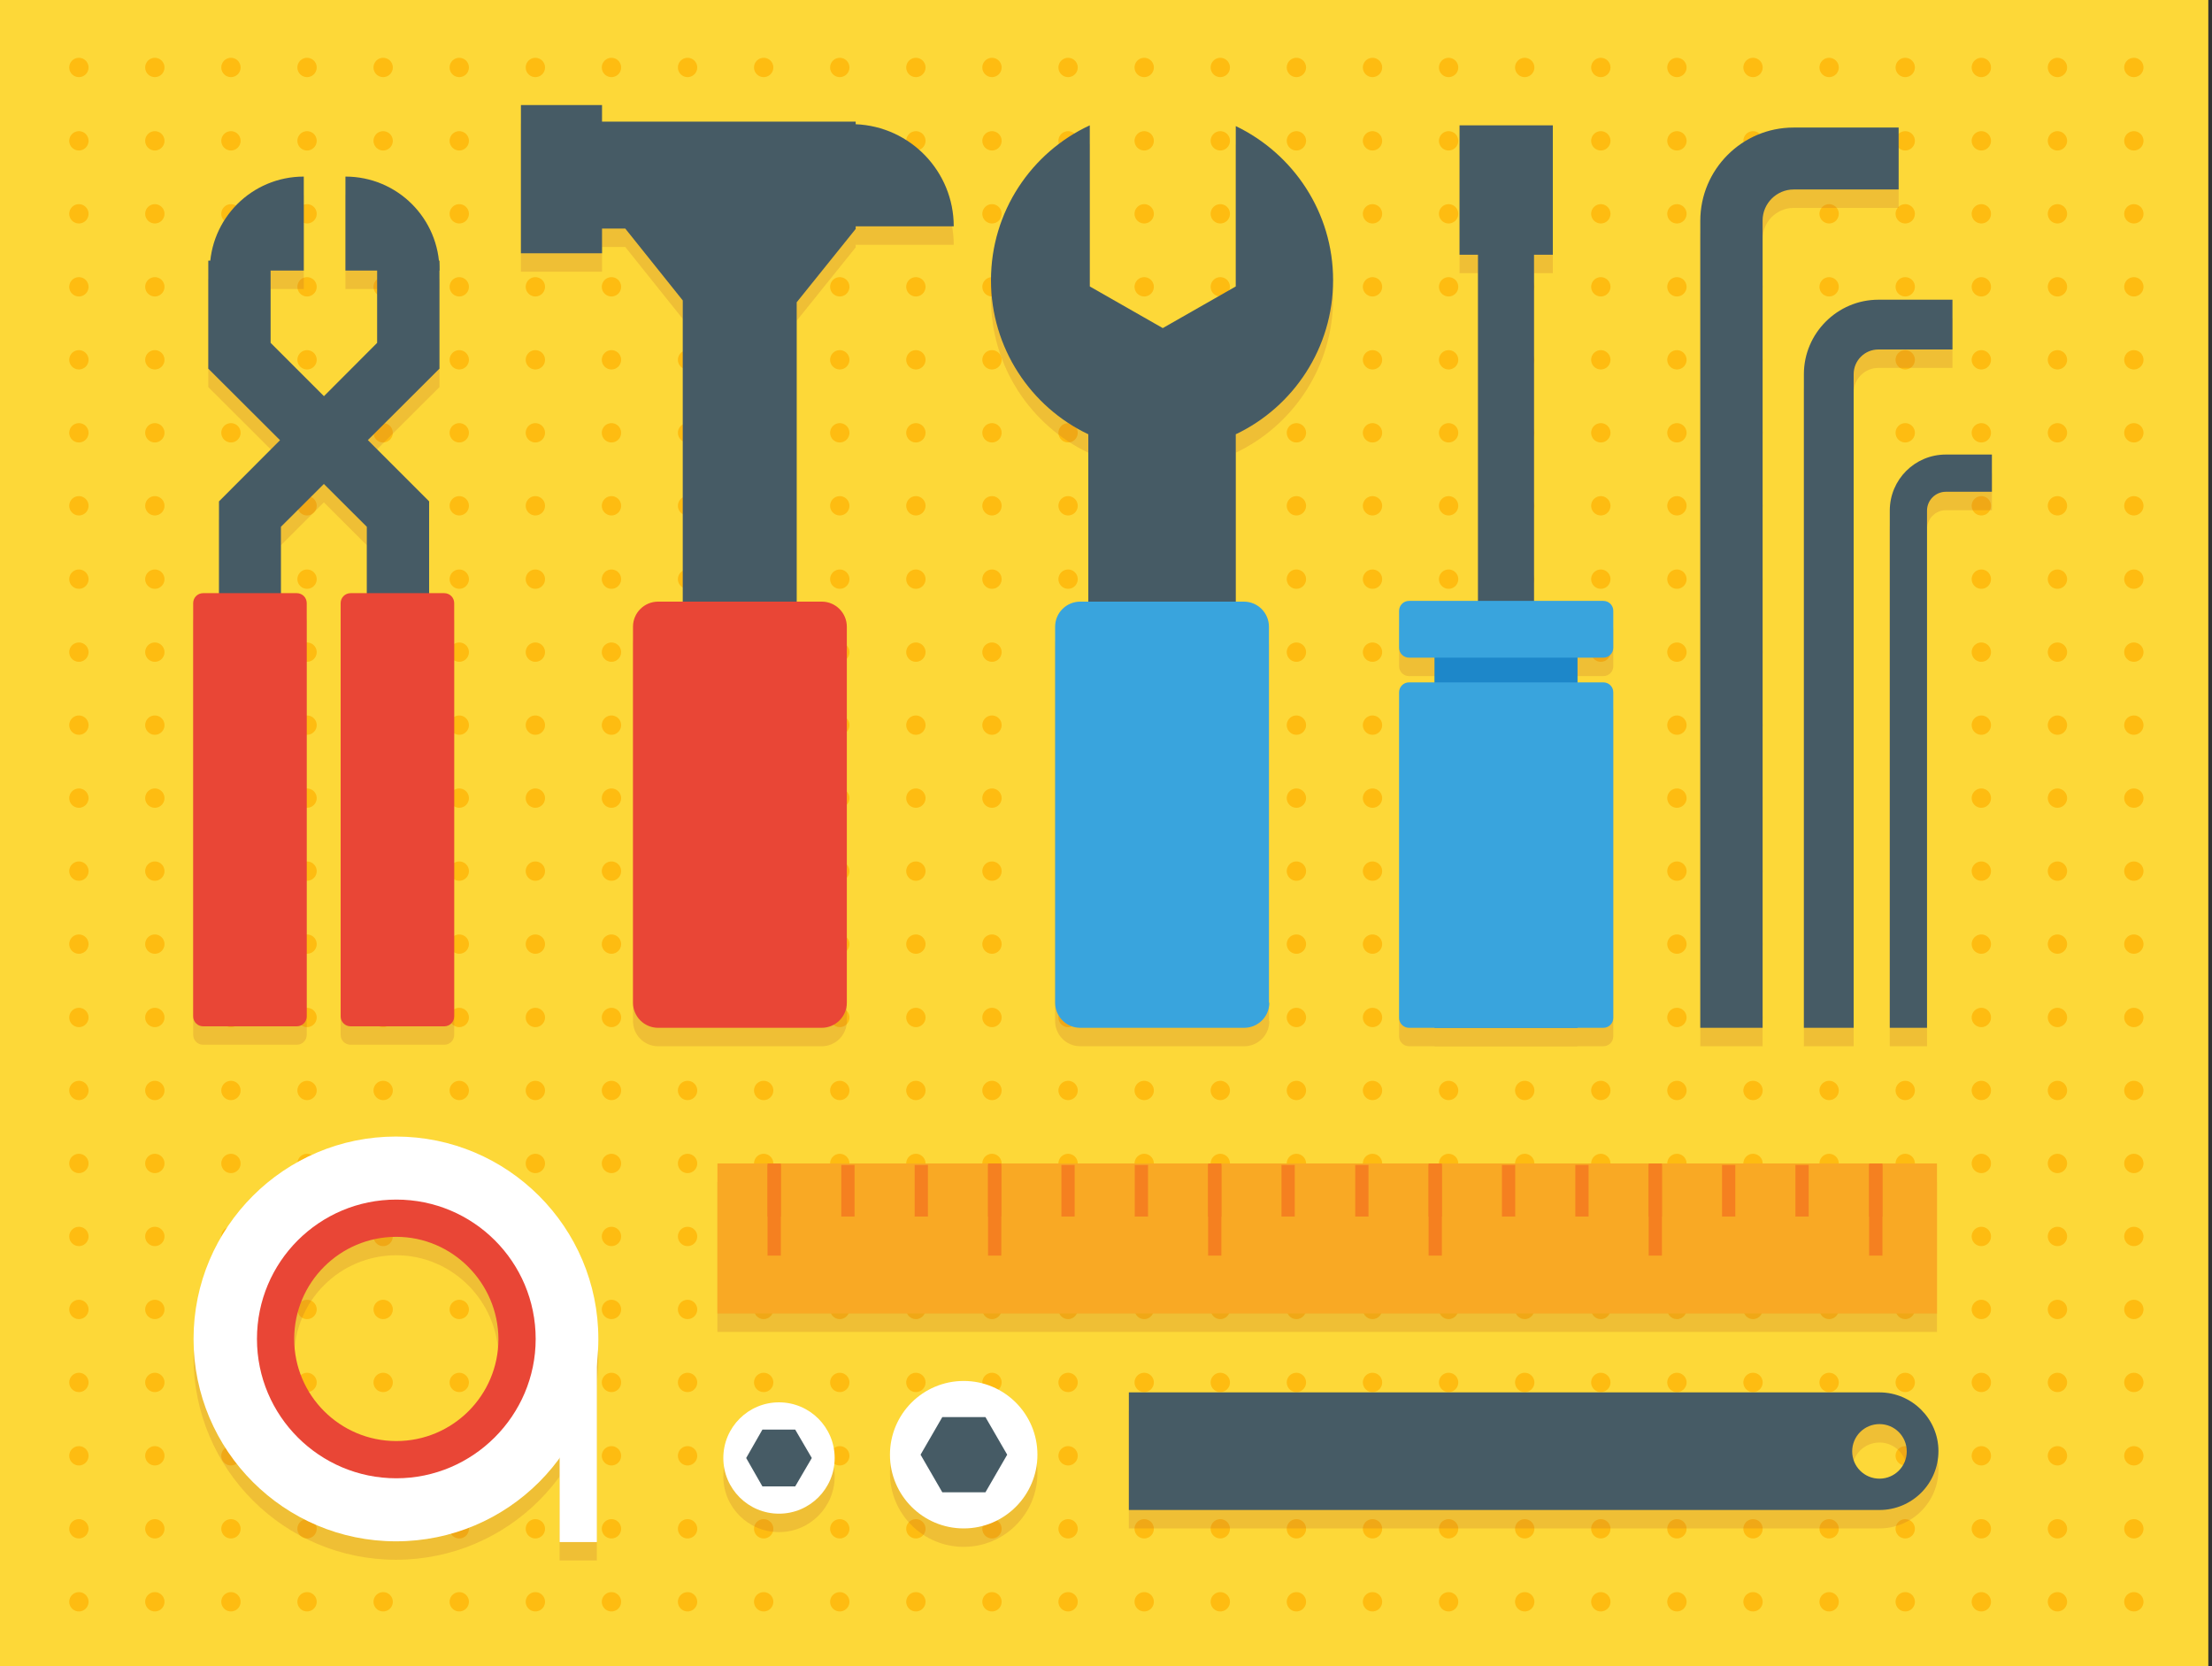 <?xml version="1.0" encoding="utf-8"?>
<!-- Generator: Adobe Illustrator 18.0.0, SVG Export Plug-In . SVG Version: 6.00 Build 0)  -->
<!DOCTYPE svg PUBLIC "-//W3C//DTD SVG 1.1//EN" "http://www.w3.org/Graphics/SVG/1.1/DTD/svg11.dtd">
<svg version="1.1" id="Layer_1" xmlns="http://www.w3.org/2000/svg" xmlns:xlink="http://www.w3.org/1999/xlink" x="0px" y="0px"
	 viewBox="0 0 600 452" enable-background="new 0 0 600 452" xml:space="preserve">
<rect x="0" y="0" width="600" height="452" fill="#333333" stroke="none"/>
<g id="Layer_2">
	<rect x="-1" y="-0.2" fill="#FDD838" width="600" height="452.3"/>
	<g>
		<g>
			<g>
				
					<line fill="none" stroke="#FEBC11" stroke-width="5.24" stroke-linecap="round" stroke-miterlimit="10" x1="21.4" y1="18.3" x2="21.4" y2="18.3"/>
				
					<line fill="none" stroke="#FEBC11" stroke-width="5.24" stroke-linecap="round" stroke-miterlimit="10" stroke-dasharray="0,20.643" x1="42" y1="18.3" x2="568.4" y2="18.3"/>
				
					<line fill="none" stroke="#FEBC11" stroke-width="5.24" stroke-linecap="round" stroke-miterlimit="10" x1="578.8" y1="18.3" x2="578.8" y2="18.3"/>
			</g>
		</g>
		<g>
			<g>
				
					<line fill="none" stroke="#FEBC11" stroke-width="5.24" stroke-linecap="round" stroke-miterlimit="10" x1="21.4" y1="38.2" x2="21.4" y2="38.2"/>
				
					<line fill="none" stroke="#FEBC11" stroke-width="5.24" stroke-linecap="round" stroke-miterlimit="10" stroke-dasharray="0,20.643" x1="42" y1="38.2" x2="568.4" y2="38.2"/>
				
					<line fill="none" stroke="#FEBC11" stroke-width="5.24" stroke-linecap="round" stroke-miterlimit="10" x1="578.8" y1="38.2" x2="578.8" y2="38.2"/>
			</g>
		</g>
		<g>
			<g>
				
					<line fill="none" stroke="#FEBC11" stroke-width="5.24" stroke-linecap="round" stroke-miterlimit="10" x1="21.4" y1="58" x2="21.4" y2="58"/>
				
					<line fill="none" stroke="#FEBC11" stroke-width="5.24" stroke-linecap="round" stroke-miterlimit="10" stroke-dasharray="0,20.643" x1="42" y1="58" x2="568.4" y2="58"/>
				
					<line fill="none" stroke="#FEBC11" stroke-width="5.24" stroke-linecap="round" stroke-miterlimit="10" x1="578.8" y1="58" x2="578.8" y2="58"/>
			</g>
		</g>
		<g>
			<g>
				
					<line fill="none" stroke="#FEBC11" stroke-width="5.24" stroke-linecap="round" stroke-miterlimit="10" x1="21.4" y1="77.8" x2="21.4" y2="77.8"/>
				
					<line fill="none" stroke="#FEBC11" stroke-width="5.24" stroke-linecap="round" stroke-miterlimit="10" stroke-dasharray="0,20.643" x1="42" y1="77.8" x2="568.4" y2="77.8"/>
				
					<line fill="none" stroke="#FEBC11" stroke-width="5.24" stroke-linecap="round" stroke-miterlimit="10" x1="578.8" y1="77.8" x2="578.8" y2="77.8"/>
			</g>
		</g>
		<g>
			<g>
				
					<line fill="none" stroke="#FEBC11" stroke-width="5.24" stroke-linecap="round" stroke-miterlimit="10" x1="21.4" y1="97.6" x2="21.4" y2="97.6"/>
				
					<line fill="none" stroke="#FEBC11" stroke-width="5.24" stroke-linecap="round" stroke-miterlimit="10" stroke-dasharray="0,20.643" x1="42" y1="97.6" x2="568.4" y2="97.6"/>
				
					<line fill="none" stroke="#FEBC11" stroke-width="5.24" stroke-linecap="round" stroke-miterlimit="10" x1="578.8" y1="97.6" x2="578.8" y2="97.6"/>
			</g>
		</g>
		<g>
			<g>
				
					<line fill="none" stroke="#FEBC11" stroke-width="5.24" stroke-linecap="round" stroke-miterlimit="10" x1="21.4" y1="117.4" x2="21.4" y2="117.4"/>
				
					<line fill="none" stroke="#FEBC11" stroke-width="5.24" stroke-linecap="round" stroke-miterlimit="10" stroke-dasharray="0,20.643" x1="42" y1="117.4" x2="568.4" y2="117.4"/>
				
					<line fill="none" stroke="#FEBC11" stroke-width="5.24" stroke-linecap="round" stroke-miterlimit="10" x1="578.8" y1="117.4" x2="578.8" y2="117.4"/>
			</g>
		</g>
		<g>
			<g>
				
					<line fill="none" stroke="#FEBC11" stroke-width="5.24" stroke-linecap="round" stroke-miterlimit="10" x1="21.4" y1="137.2" x2="21.4" y2="137.2"/>
				
					<line fill="none" stroke="#FEBC11" stroke-width="5.24" stroke-linecap="round" stroke-miterlimit="10" stroke-dasharray="0,20.643" x1="42" y1="137.2" x2="568.4" y2="137.2"/>
				
					<line fill="none" stroke="#FEBC11" stroke-width="5.24" stroke-linecap="round" stroke-miterlimit="10" x1="578.8" y1="137.2" x2="578.8" y2="137.2"/>
			</g>
		</g>
		<g>
			<g>
				
					<line fill="none" stroke="#FEBC11" stroke-width="5.24" stroke-linecap="round" stroke-miterlimit="10" x1="21.4" y1="157.1" x2="21.4" y2="157.1"/>
				
					<line fill="none" stroke="#FEBC11" stroke-width="5.24" stroke-linecap="round" stroke-miterlimit="10" stroke-dasharray="0,20.643" x1="42" y1="157.1" x2="568.4" y2="157.1"/>
				
					<line fill="none" stroke="#FEBC11" stroke-width="5.24" stroke-linecap="round" stroke-miterlimit="10" x1="578.8" y1="157.1" x2="578.8" y2="157.1"/>
			</g>
		</g>
		<g>
			<g>
				
					<line fill="none" stroke="#FEBC11" stroke-width="5.24" stroke-linecap="round" stroke-miterlimit="10" x1="21.4" y1="176.9" x2="21.4" y2="176.9"/>
				
					<line fill="none" stroke="#FEBC11" stroke-width="5.24" stroke-linecap="round" stroke-miterlimit="10" stroke-dasharray="0,20.643" x1="42" y1="176.9" x2="568.4" y2="176.9"/>
				
					<line fill="none" stroke="#FEBC11" stroke-width="5.24" stroke-linecap="round" stroke-miterlimit="10" x1="578.8" y1="176.9" x2="578.8" y2="176.9"/>
			</g>
		</g>
		<g>
			<g>
				
					<line fill="none" stroke="#FEBC11" stroke-width="5.24" stroke-linecap="round" stroke-miterlimit="10" x1="21.4" y1="196.7" x2="21.4" y2="196.7"/>
				
					<line fill="none" stroke="#FEBC11" stroke-width="5.24" stroke-linecap="round" stroke-miterlimit="10" stroke-dasharray="0,20.643" x1="42" y1="196.7" x2="568.4" y2="196.7"/>
				
					<line fill="none" stroke="#FEBC11" stroke-width="5.24" stroke-linecap="round" stroke-miterlimit="10" x1="578.8" y1="196.7" x2="578.8" y2="196.7"/>
			</g>
		</g>
		<g>
			<g>
				
					<line fill="none" stroke="#FEBC11" stroke-width="5.24" stroke-linecap="round" stroke-miterlimit="10" x1="21.4" y1="216.5" x2="21.4" y2="216.5"/>
				
					<line fill="none" stroke="#FEBC11" stroke-width="5.24" stroke-linecap="round" stroke-miterlimit="10" stroke-dasharray="0,20.643" x1="42" y1="216.5" x2="568.4" y2="216.5"/>
				
					<line fill="none" stroke="#FEBC11" stroke-width="5.24" stroke-linecap="round" stroke-miterlimit="10" x1="578.8" y1="216.5" x2="578.8" y2="216.5"/>
			</g>
		</g>
		<g>
			<g>
				
					<line fill="none" stroke="#FEBC11" stroke-width="5.24" stroke-linecap="round" stroke-miterlimit="10" x1="21.4" y1="236.3" x2="21.4" y2="236.3"/>
				
					<line fill="none" stroke="#FEBC11" stroke-width="5.24" stroke-linecap="round" stroke-miterlimit="10" stroke-dasharray="0,20.643" x1="42" y1="236.3" x2="568.4" y2="236.3"/>
				
					<line fill="none" stroke="#FEBC11" stroke-width="5.24" stroke-linecap="round" stroke-miterlimit="10" x1="578.8" y1="236.3" x2="578.8" y2="236.3"/>
			</g>
		</g>
		<g>
			<g>
				
					<line fill="none" stroke="#FEBC11" stroke-width="5.24" stroke-linecap="round" stroke-miterlimit="10" x1="21.4" y1="256.1" x2="21.4" y2="256.1"/>
				
					<line fill="none" stroke="#FEBC11" stroke-width="5.24" stroke-linecap="round" stroke-miterlimit="10" stroke-dasharray="0,20.643" x1="42" y1="256.1" x2="568.4" y2="256.1"/>
				
					<line fill="none" stroke="#FEBC11" stroke-width="5.24" stroke-linecap="round" stroke-miterlimit="10" x1="578.8" y1="256.1" x2="578.8" y2="256.1"/>
			</g>
		</g>
		<g>
			<g>
				
					<line fill="none" stroke="#FEBC11" stroke-width="5.24" stroke-linecap="round" stroke-miterlimit="10" x1="21.4" y1="276" x2="21.4" y2="276"/>
				
					<line fill="none" stroke="#FEBC11" stroke-width="5.24" stroke-linecap="round" stroke-miterlimit="10" stroke-dasharray="0,20.643" x1="42" y1="276" x2="568.4" y2="276"/>
				
					<line fill="none" stroke="#FEBC11" stroke-width="5.24" stroke-linecap="round" stroke-miterlimit="10" x1="578.8" y1="276" x2="578.8" y2="276"/>
			</g>
		</g>
		<g>
			<g>
				
					<line fill="none" stroke="#FEBC11" stroke-width="5.24" stroke-linecap="round" stroke-miterlimit="10" x1="21.4" y1="295.8" x2="21.4" y2="295.8"/>
				
					<line fill="none" stroke="#FEBC11" stroke-width="5.24" stroke-linecap="round" stroke-miterlimit="10" stroke-dasharray="0,20.643" x1="42" y1="295.8" x2="568.4" y2="295.8"/>
				
					<line fill="none" stroke="#FEBC11" stroke-width="5.24" stroke-linecap="round" stroke-miterlimit="10" x1="578.8" y1="295.8" x2="578.8" y2="295.8"/>
			</g>
		</g>
		<g>
			<g>
				
					<line fill="none" stroke="#FEBC11" stroke-width="5.24" stroke-linecap="round" stroke-miterlimit="10" x1="21.4" y1="315.6" x2="21.4" y2="315.6"/>
				
					<line fill="none" stroke="#FEBC11" stroke-width="5.24" stroke-linecap="round" stroke-miterlimit="10" stroke-dasharray="0,20.643" x1="42" y1="315.6" x2="568.4" y2="315.6"/>
				
					<line fill="none" stroke="#FEBC11" stroke-width="5.24" stroke-linecap="round" stroke-miterlimit="10" x1="578.8" y1="315.6" x2="578.8" y2="315.6"/>
			</g>
		</g>
		<g>
			<g>
				
					<line fill="none" stroke="#FEBC11" stroke-width="5.24" stroke-linecap="round" stroke-miterlimit="10" x1="21.4" y1="335.4" x2="21.4" y2="335.4"/>
				
					<line fill="none" stroke="#FEBC11" stroke-width="5.24" stroke-linecap="round" stroke-miterlimit="10" stroke-dasharray="0,20.643" x1="42" y1="335.4" x2="568.4" y2="335.4"/>
				
					<line fill="none" stroke="#FEBC11" stroke-width="5.24" stroke-linecap="round" stroke-miterlimit="10" x1="578.8" y1="335.4" x2="578.8" y2="335.4"/>
			</g>
		</g>
		<g>
			<g>
				
					<line fill="none" stroke="#FEBC11" stroke-width="5.24" stroke-linecap="round" stroke-miterlimit="10" x1="21.4" y1="355.2" x2="21.4" y2="355.2"/>
				
					<line fill="none" stroke="#FEBC11" stroke-width="5.24" stroke-linecap="round" stroke-miterlimit="10" stroke-dasharray="0,20.643" x1="42" y1="355.2" x2="568.4" y2="355.2"/>
				
					<line fill="none" stroke="#FEBC11" stroke-width="5.24" stroke-linecap="round" stroke-miterlimit="10" x1="578.8" y1="355.2" x2="578.8" y2="355.2"/>
			</g>
		</g>
		<g>
			<g>
				
					<line fill="none" stroke="#FEBC11" stroke-width="5.24" stroke-linecap="round" stroke-miterlimit="10" x1="21.4" y1="375" x2="21.4" y2="375"/>
				
					<line fill="none" stroke="#FEBC11" stroke-width="5.24" stroke-linecap="round" stroke-miterlimit="10" stroke-dasharray="0,20.643" x1="42" y1="375" x2="568.4" y2="375"/>
				
					<line fill="none" stroke="#FEBC11" stroke-width="5.24" stroke-linecap="round" stroke-miterlimit="10" x1="578.8" y1="375" x2="578.8" y2="375"/>
			</g>
		</g>
		<g>
			<g>
				
					<line fill="none" stroke="#FEBC11" stroke-width="5.24" stroke-linecap="round" stroke-miterlimit="10" x1="21.4" y1="394.9" x2="21.4" y2="394.9"/>
				
					<line fill="none" stroke="#FEBC11" stroke-width="5.24" stroke-linecap="round" stroke-miterlimit="10" stroke-dasharray="0,20.643" x1="42" y1="394.9" x2="568.4" y2="394.9"/>
				
					<line fill="none" stroke="#FEBC11" stroke-width="5.24" stroke-linecap="round" stroke-miterlimit="10" x1="578.8" y1="394.9" x2="578.8" y2="394.9"/>
			</g>
		</g>
		<g>
			<g>
				
					<line fill="none" stroke="#FEBC11" stroke-width="5.24" stroke-linecap="round" stroke-miterlimit="10" x1="21.4" y1="414.7" x2="21.4" y2="414.7"/>
				
					<line fill="none" stroke="#FEBC11" stroke-width="5.24" stroke-linecap="round" stroke-miterlimit="10" stroke-dasharray="0,20.643" x1="42" y1="414.7" x2="568.4" y2="414.7"/>
				
					<line fill="none" stroke="#FEBC11" stroke-width="5.24" stroke-linecap="round" stroke-miterlimit="10" x1="578.8" y1="414.7" x2="578.8" y2="414.7"/>
			</g>
		</g>
		<g>
			<g>
				
					<line fill="none" stroke="#FEBC11" stroke-width="5.24" stroke-linecap="round" stroke-miterlimit="10" x1="21.4" y1="434.5" x2="21.4" y2="434.5"/>
				
					<line fill="none" stroke="#FEBC11" stroke-width="5.24" stroke-linecap="round" stroke-miterlimit="10" stroke-dasharray="0,20.643" x1="42" y1="434.5" x2="568.4" y2="434.5"/>
				
					<line fill="none" stroke="#FEBC11" stroke-width="5.24" stroke-linecap="round" stroke-miterlimit="10" x1="578.8" y1="434.5" x2="578.8" y2="434.5"/>
			</g>
		</g>
	</g>
	<g>
		<g opacity="0.2">
			<polygon fill="#BA5B27" points="76.2,180.1 59.4,180.1 59.4,141 102.3,98 102.3,75.7 119.2,75.7 119.2,105 76.2,147.9 			"/>
			<polygon fill="#BA5B27" points="116.4,180.1 99.5,180.1 99.5,147.9 56.5,105 56.5,75.7 73.4,75.7 73.4,98 116.4,141 			"/>
			<path fill="#BA5B27" d="M268.8,81c0-18.6,11-34.7,26.8-42v43.7L315.4,94l19.8-11.3V39.2c15.6,7.5,26.4,23.4,26.4,41.8
				s-10.8,34.4-26.4,41.8v146h-40v-146C279.6,115.4,268.8,99.4,268.8,81z"/>
			<rect x="395.9" y="39" fill="#BA5B27" width="25.3" height="35.1"/>
			<rect x="400.9" y="64.2" fill="#BA5B27" width="15.2" height="128.1"/>
			<rect x="389.1" y="175.7" fill="#BA5B27" width="38.8" height="108.1"/>
			<path fill="#BA5B27" d="M437.6,281.1c0,1.5-1.2,2.7-2.7,2.7h-52.7c-1.5,0-2.7-1.2-2.7-2.7v-88.3c0-1.5,1.2-2.7,2.7-2.7h52.7
				c1.5,0,2.7,1.2,2.7,2.7V281.1z"/>
			<path fill="#BA5B27" d="M437.6,180.7c0,1.5-1.2,2.7-2.7,2.7h-52.7c-1.5,0-2.7-1.2-2.7-2.7v-10c0-1.5,1.2-2.7,2.7-2.7h52.7
				c1.5,0,2.7,1.2,2.7,2.7V180.7z"/>
			<path fill="#BA5B27" d="M83.2,280.7c0,1.5-1.2,2.7-2.7,2.7H55.1c-1.5,0-2.7-1.2-2.7-2.7V168.6c0-1.5,1.2-2.7,2.7-2.7h25.4
				c1.5,0,2.7,1.2,2.7,2.7C83.2,168.6,83.2,280.7,83.2,280.7z"/>
			<path fill="#BA5B27" d="M123.2,280.7c0,1.5-1.2,2.7-2.7,2.7H95.1c-1.5,0-2.7-1.2-2.7-2.7V168.6c0-1.5,1.2-2.7,2.7-2.7h25.4
				c1.5,0,2.7,1.2,2.7,2.7V280.7z"/>
			<path fill="#BA5B27" d="M344.3,277c0,3.8-3.1,6.8-6.8,6.8H293c-3.8,0-6.8-3.1-6.8-6.8V175c0-3.8,3.1-6.8,6.8-6.8h44.4
				c3.8,0,6.8,3.1,6.8,6.8V277z"/>
			<path fill="#BA5B27" d="M93.7,52.9c14.1,0,25.5,11.4,25.5,25.5H93.7V52.9z"/>
			<path fill="#BA5B27" d="M82.4,52.9c-14.1,0-25.5,11.4-25.5,25.5h25.5C82.4,78.4,82.4,52.9,82.4,52.9z"/>
			<path fill="#BA5B27" d="M232.1,66.4h26.6c0-14.9-11.8-27.1-26.6-27.7v-0.7h-68.8v-4.5h-22v40.2h22v-6.7h6.3l15.6,19.5V188h30.9
				V87l16-19.9V66.4z"/>
			<path fill="#BA5B27" d="M162.3,368.2c0-30.3-24.6-54.9-54.9-54.9s-54.9,24.6-54.9,54.9s24.6,54.9,54.9,54.9
				C137.8,423.1,162.3,398.5,162.3,368.2z M71.1,368.2c0-20.1,16.3-36.4,36.4-36.4s36.4,16.3,36.4,36.4s-16.3,36.4-36.4,36.4
				C87.4,404.6,71.1,388.3,71.1,368.2z"/>
			<path fill="#BA5B27" d="M107.5,406c-20.8,0-37.8-16.9-37.8-37.8s16.9-37.8,37.8-37.8s37.8,16.9,37.8,37.8
				C145.3,389,128.3,406,107.5,406z M107.5,340.5c-15.3,0-27.7,12.4-27.7,27.7s12.4,27.7,27.7,27.7c15.3,0,27.7-12.4,27.7-27.7
				C135.1,353,122.7,340.5,107.5,340.5z"/>
			<rect x="151.8" y="368.2" fill="#BA5B27" width="10.1" height="55.1"/>
			<rect x="194.6" y="320.6" fill="#BA5B27" width="330.8" height="40.7"/>
			<rect x="208.2" y="321" fill="#BA5B27" width="3.6" height="14"/>
			<rect x="228.2" y="321" fill="#BA5B27" width="3.6" height="14"/>
			<rect x="248.1" y="321" fill="#BA5B27" width="3.6" height="14"/>
			<rect x="268" y="321" fill="#BA5B27" width="3.6" height="14"/>
			<rect x="287.9" y="321" fill="#BA5B27" width="3.6" height="14"/>
			<rect x="307.8" y="321" fill="#BA5B27" width="3.6" height="14"/>
			<rect x="327.7" y="321" fill="#BA5B27" width="3.6" height="14"/>
			<rect x="347.6" y="321" fill="#BA5B27" width="3.6" height="14"/>
			<rect x="367.6" y="321" fill="#BA5B27" width="3.6" height="14"/>
			<rect x="387.5" y="321" fill="#BA5B27" width="3.6" height="14"/>
			<rect x="407.4" y="321" fill="#BA5B27" width="3.6" height="14"/>
			<rect x="427.3" y="321" fill="#BA5B27" width="3.6" height="14"/>
			<rect x="447.2" y="321" fill="#BA5B27" width="3.6" height="14"/>
			<rect x="467.1" y="321" fill="#BA5B27" width="3.6" height="14"/>
			<rect x="487" y="321" fill="#BA5B27" width="3.6" height="14"/>
			<rect x="507" y="321" fill="#BA5B27" width="3.6" height="14"/>
			<rect x="208.2" y="320.6" fill="#BA5B27" width="3.6" height="25"/>
			<rect x="268" y="320.6" fill="#BA5B27" width="3.6" height="25"/>
			<rect x="327.7" y="320.6" fill="#BA5B27" width="3.6" height="25"/>
			<rect x="387.5" y="320.6" fill="#BA5B27" width="3.6" height="25"/>
			<rect x="447.2" y="320.6" fill="#BA5B27" width="3.6" height="25"/>
			<rect x="507" y="320.6" fill="#BA5B27" width="3.6" height="25"/>
			<path fill="#BA5B27" d="M478.1,283.8h-16.9V64.9c0-13.9,11.3-25.3,25.3-25.3h28.5v16.8h-28.5c-4.6,0-8.4,3.8-8.4,8.4V283.8z"/>
			<path fill="#BA5B27" d="M502.8,283.8h-13.5V106.5c0-11.1,9.1-20.2,20.2-20.2h20.1v13.5h-20.1c-3.7,0-6.7,3-6.7,6.7V283.8z"/>
			<path fill="#BA5B27" d="M522.7,283.8h-10.1V143.5c0-8.4,6.8-15.2,15.2-15.2h12.5v10.1h-12.5c-2.8,0-5.1,2.3-5.1,5.1L522.7,283.8
				L522.7,283.8z"/>
			<circle fill="#BA5B27" cx="261.4" cy="399.6" r="20"/>
			<polygon fill="#BA5B27" points="267.3,409.8 273.2,399.6 267.3,389.4 255.6,389.4 249.7,399.6 255.6,409.8 			"/>
			<circle fill="#BA5B27" cx="211.3" cy="400.5" r="15.1"/>
			<polygon fill="#BA5B27" points="215.7,408.2 220.2,400.5 215.7,392.8 206.8,392.8 202.4,400.5 206.8,408.2 			"/>
			<path fill="#BA5B27" d="M509.8,382.7H306.2v31.9h203.6c8.8,0,16-7.1,16-16C525.8,389.9,518.6,382.7,509.8,382.7z M509.8,406.1
				c-4.1,0-7.4-3.3-7.4-7.4c0-4.1,3.3-7.4,7.4-7.4s7.4,3.3,7.4,7.4C517.2,402.8,513.9,406.1,509.8,406.1z"/>
			<path fill="#BA5B27" d="M229.7,277c0,3.8-3.1,6.8-6.8,6.8h-44.4c-3.8,0-6.8-3.1-6.8-6.8V175c0-3.8,3.1-6.8,6.8-6.8h44.4
				c3.8,0,6.8,3.1,6.8,6.8V277z"/>
		</g>
		<g>
			<g>
				<polygon fill="#465B65" points="76.2,175.1 59.4,175.1 59.4,136 102.3,93 102.3,70.7 119.2,70.7 119.2,100 76.2,142.9 				"/>
				<polygon fill="#465B65" points="116.4,175.1 99.5,175.1 99.5,142.9 56.5,100 56.5,70.7 73.4,70.7 73.4,93 116.4,136 				"/>
				<path fill="#465B65" d="M268.8,76c0-18.6,11-34.7,26.8-42v43.7L315.4,89l19.8-11.3V34.2c15.6,7.5,26.4,23.4,26.4,41.8
					s-10.8,34.4-26.4,41.8v146h-40v-146C279.6,110.4,268.8,94.4,268.8,76z"/>
				<rect x="395.9" y="34" fill="#465B65" width="25.3" height="35.1"/>
				<rect x="400.9" y="59.2" fill="#465B65" width="15.2" height="128.1"/>
				<rect x="389.1" y="170.7" fill="#1D87C9" width="38.8" height="108.1"/>
				<g>
					<path fill="#39A4DD" d="M437.6,276.1c0,1.5-1.2,2.7-2.7,2.7h-52.7c-1.5,0-2.7-1.2-2.7-2.7v-88.3c0-1.5,1.2-2.7,2.7-2.7h52.7
						c1.5,0,2.7,1.2,2.7,2.7V276.1z"/>
				</g>
				<g>
					<path fill="#39A4DD" d="M437.6,175.7c0,1.5-1.2,2.7-2.7,2.7h-52.7c-1.5,0-2.7-1.2-2.7-2.7v-10c0-1.5,1.2-2.7,2.7-2.7h52.7
						c1.5,0,2.7,1.2,2.7,2.7V175.7z"/>
				</g>
				<g>
					<path fill="#E94636" d="M83.2,275.7c0,1.5-1.2,2.7-2.7,2.7H55.1c-1.5,0-2.7-1.2-2.7-2.7V163.6c0-1.5,1.2-2.7,2.7-2.7h25.4
						c1.5,0,2.7,1.2,2.7,2.7C83.2,163.6,83.2,275.7,83.2,275.7z"/>
				</g>
				<g>
					<path fill="#E94636" d="M123.2,275.7c0,1.5-1.2,2.7-2.7,2.7H95.1c-1.5,0-2.7-1.2-2.7-2.7V163.6c0-1.5,1.2-2.7,2.7-2.7h25.4
						c1.5,0,2.7,1.2,2.7,2.7V275.7z"/>
				</g>
				<g>
					<path fill="#39A4DD" d="M344.3,272c0,3.8-3.1,6.8-6.8,6.8H293c-3.8,0-6.8-3.1-6.8-6.8V170c0-3.8,3.1-6.8,6.8-6.8h44.4
						c3.8,0,6.8,3.1,6.8,6.8V272z"/>
				</g>
				<path fill="#465B65" d="M93.7,47.9c14.1,0,25.5,11.4,25.5,25.5H93.7V47.9z"/>
				<path fill="#465B65" d="M82.4,47.9c-14.1,0-25.5,11.4-25.5,25.5h25.5C82.4,73.4,82.4,47.9,82.4,47.9z"/>
				<path fill="#465B65" d="M232.1,61.4h26.6c0-14.9-11.8-27.1-26.6-27.7v-0.7h-68.8v-4.5h-22v40.2h22v-6.7h6.3l15.6,19.5V183h30.9
					V82l16-19.9V61.4z"/>
				<path fill="#FFFFFF" d="M162.3,363.2c0-30.3-24.6-54.9-54.9-54.9s-54.9,24.6-54.9,54.9s24.6,54.9,54.9,54.9
					C137.8,418.1,162.3,393.5,162.3,363.2z M71.1,363.2c0-20.1,16.3-36.4,36.4-36.4s36.4,16.3,36.4,36.4s-16.3,36.4-36.4,36.4
					C87.4,399.6,71.1,383.3,71.1,363.2z"/>
				<path fill="#E94636" d="M107.5,401c-20.8,0-37.8-16.9-37.8-37.8s16.9-37.8,37.8-37.8s37.8,16.9,37.8,37.8
					C145.3,384,128.3,401,107.5,401z M107.5,335.5c-15.3,0-27.7,12.4-27.7,27.7s12.4,27.7,27.7,27.7c15.3,0,27.7-12.4,27.7-27.7
					C135.1,348,122.7,335.5,107.5,335.5z"/>
				<rect x="151.8" y="363.2" fill="#FFFFFF" width="10.1" height="55.1"/>
				<rect x="194.6" y="315.6" fill="#F9A924" width="330.8" height="40.7"/>
				<g>
					<rect x="208.2" y="316" fill="#F58020" width="3.6" height="14"/>
					<rect x="228.2" y="316" fill="#F58020" width="3.6" height="14"/>
					<rect x="248.1" y="316" fill="#F58020" width="3.6" height="14"/>
					<rect x="268" y="316" fill="#F58020" width="3.6" height="14"/>
					<rect x="287.9" y="316" fill="#F58020" width="3.6" height="14"/>
					<rect x="307.8" y="316" fill="#F58020" width="3.6" height="14"/>
					<rect x="327.7" y="316" fill="#F58020" width="3.6" height="14"/>
					<rect x="347.6" y="316" fill="#F58020" width="3.6" height="14"/>
					<rect x="367.6" y="316" fill="#F58020" width="3.6" height="14"/>
					<rect x="387.5" y="316" fill="#F58020" width="3.6" height="14"/>
					<rect x="407.4" y="316" fill="#F58020" width="3.6" height="14"/>
					<rect x="427.3" y="316" fill="#F58020" width="3.6" height="14"/>
					<rect x="447.2" y="316" fill="#F58020" width="3.6" height="14"/>
					<rect x="467.1" y="316" fill="#F58020" width="3.6" height="14"/>
					<rect x="487" y="316" fill="#F58020" width="3.6" height="14"/>
					<rect x="507" y="316" fill="#F58020" width="3.6" height="14"/>
				</g>
				<g>
					<rect x="208.2" y="315.6" fill="#F58020" width="3.6" height="25"/>
					<rect x="268" y="315.6" fill="#F58020" width="3.6" height="25"/>
					<rect x="327.7" y="315.6" fill="#F58020" width="3.6" height="25"/>
					<rect x="387.5" y="315.6" fill="#F58020" width="3.6" height="25"/>
					<rect x="447.2" y="315.6" fill="#F58020" width="3.6" height="25"/>
					<rect x="507" y="315.6" fill="#F58020" width="3.6" height="25"/>
				</g>
				<path fill="#465B65" d="M478.1,278.8h-16.9V59.9c0-13.9,11.3-25.3,25.3-25.3h28.5v16.8h-28.5c-4.6,0-8.4,3.8-8.4,8.4V278.8z"/>
				<path fill="#465B65" d="M502.8,278.8h-13.5V101.5c0-11.1,9.1-20.2,20.2-20.2h20.1v13.5h-20.1c-3.7,0-6.7,3-6.7,6.7V278.8z"/>
				<path fill="#465B65" d="M522.7,278.8h-10.1V138.5c0-8.4,6.8-15.2,15.2-15.2h12.5v10.1h-12.5c-2.8,0-5.1,2.3-5.1,5.1L522.7,278.8
					L522.7,278.8z"/>
				<circle fill="#FFFFFF" cx="261.4" cy="394.6" r="20"/>
				<polygon fill="#465B65" points="267.3,404.8 273.2,394.6 267.3,384.4 255.6,384.4 249.7,394.6 255.6,404.8 				"/>
				<circle fill="#FFFFFF" cx="211.3" cy="395.5" r="15.1"/>
				<polygon fill="#465B65" points="215.7,403.2 220.2,395.5 215.7,387.8 206.8,387.8 202.4,395.5 206.8,403.2 				"/>
				<path fill="#465B65" d="M509.8,377.7H306.2v31.9h203.6c8.8,0,16-7.1,16-16C525.8,384.9,518.6,377.7,509.8,377.7z M509.8,401.1
					c-4.1,0-7.4-3.3-7.4-7.4c0-4.1,3.3-7.4,7.4-7.4s7.4,3.3,7.4,7.4C517.2,397.8,513.9,401.1,509.8,401.1z"/>
				<g>
					<path fill="#E94636" d="M229.7,272c0,3.8-3.1,6.8-6.8,6.8h-44.4c-3.8,0-6.8-3.1-6.8-6.8V170c0-3.8,3.1-6.8,6.8-6.8h44.4
						c3.8,0,6.8,3.1,6.8,6.8V272z"/>
				</g>
			</g>
		</g>
	</g>
</g>
</svg>